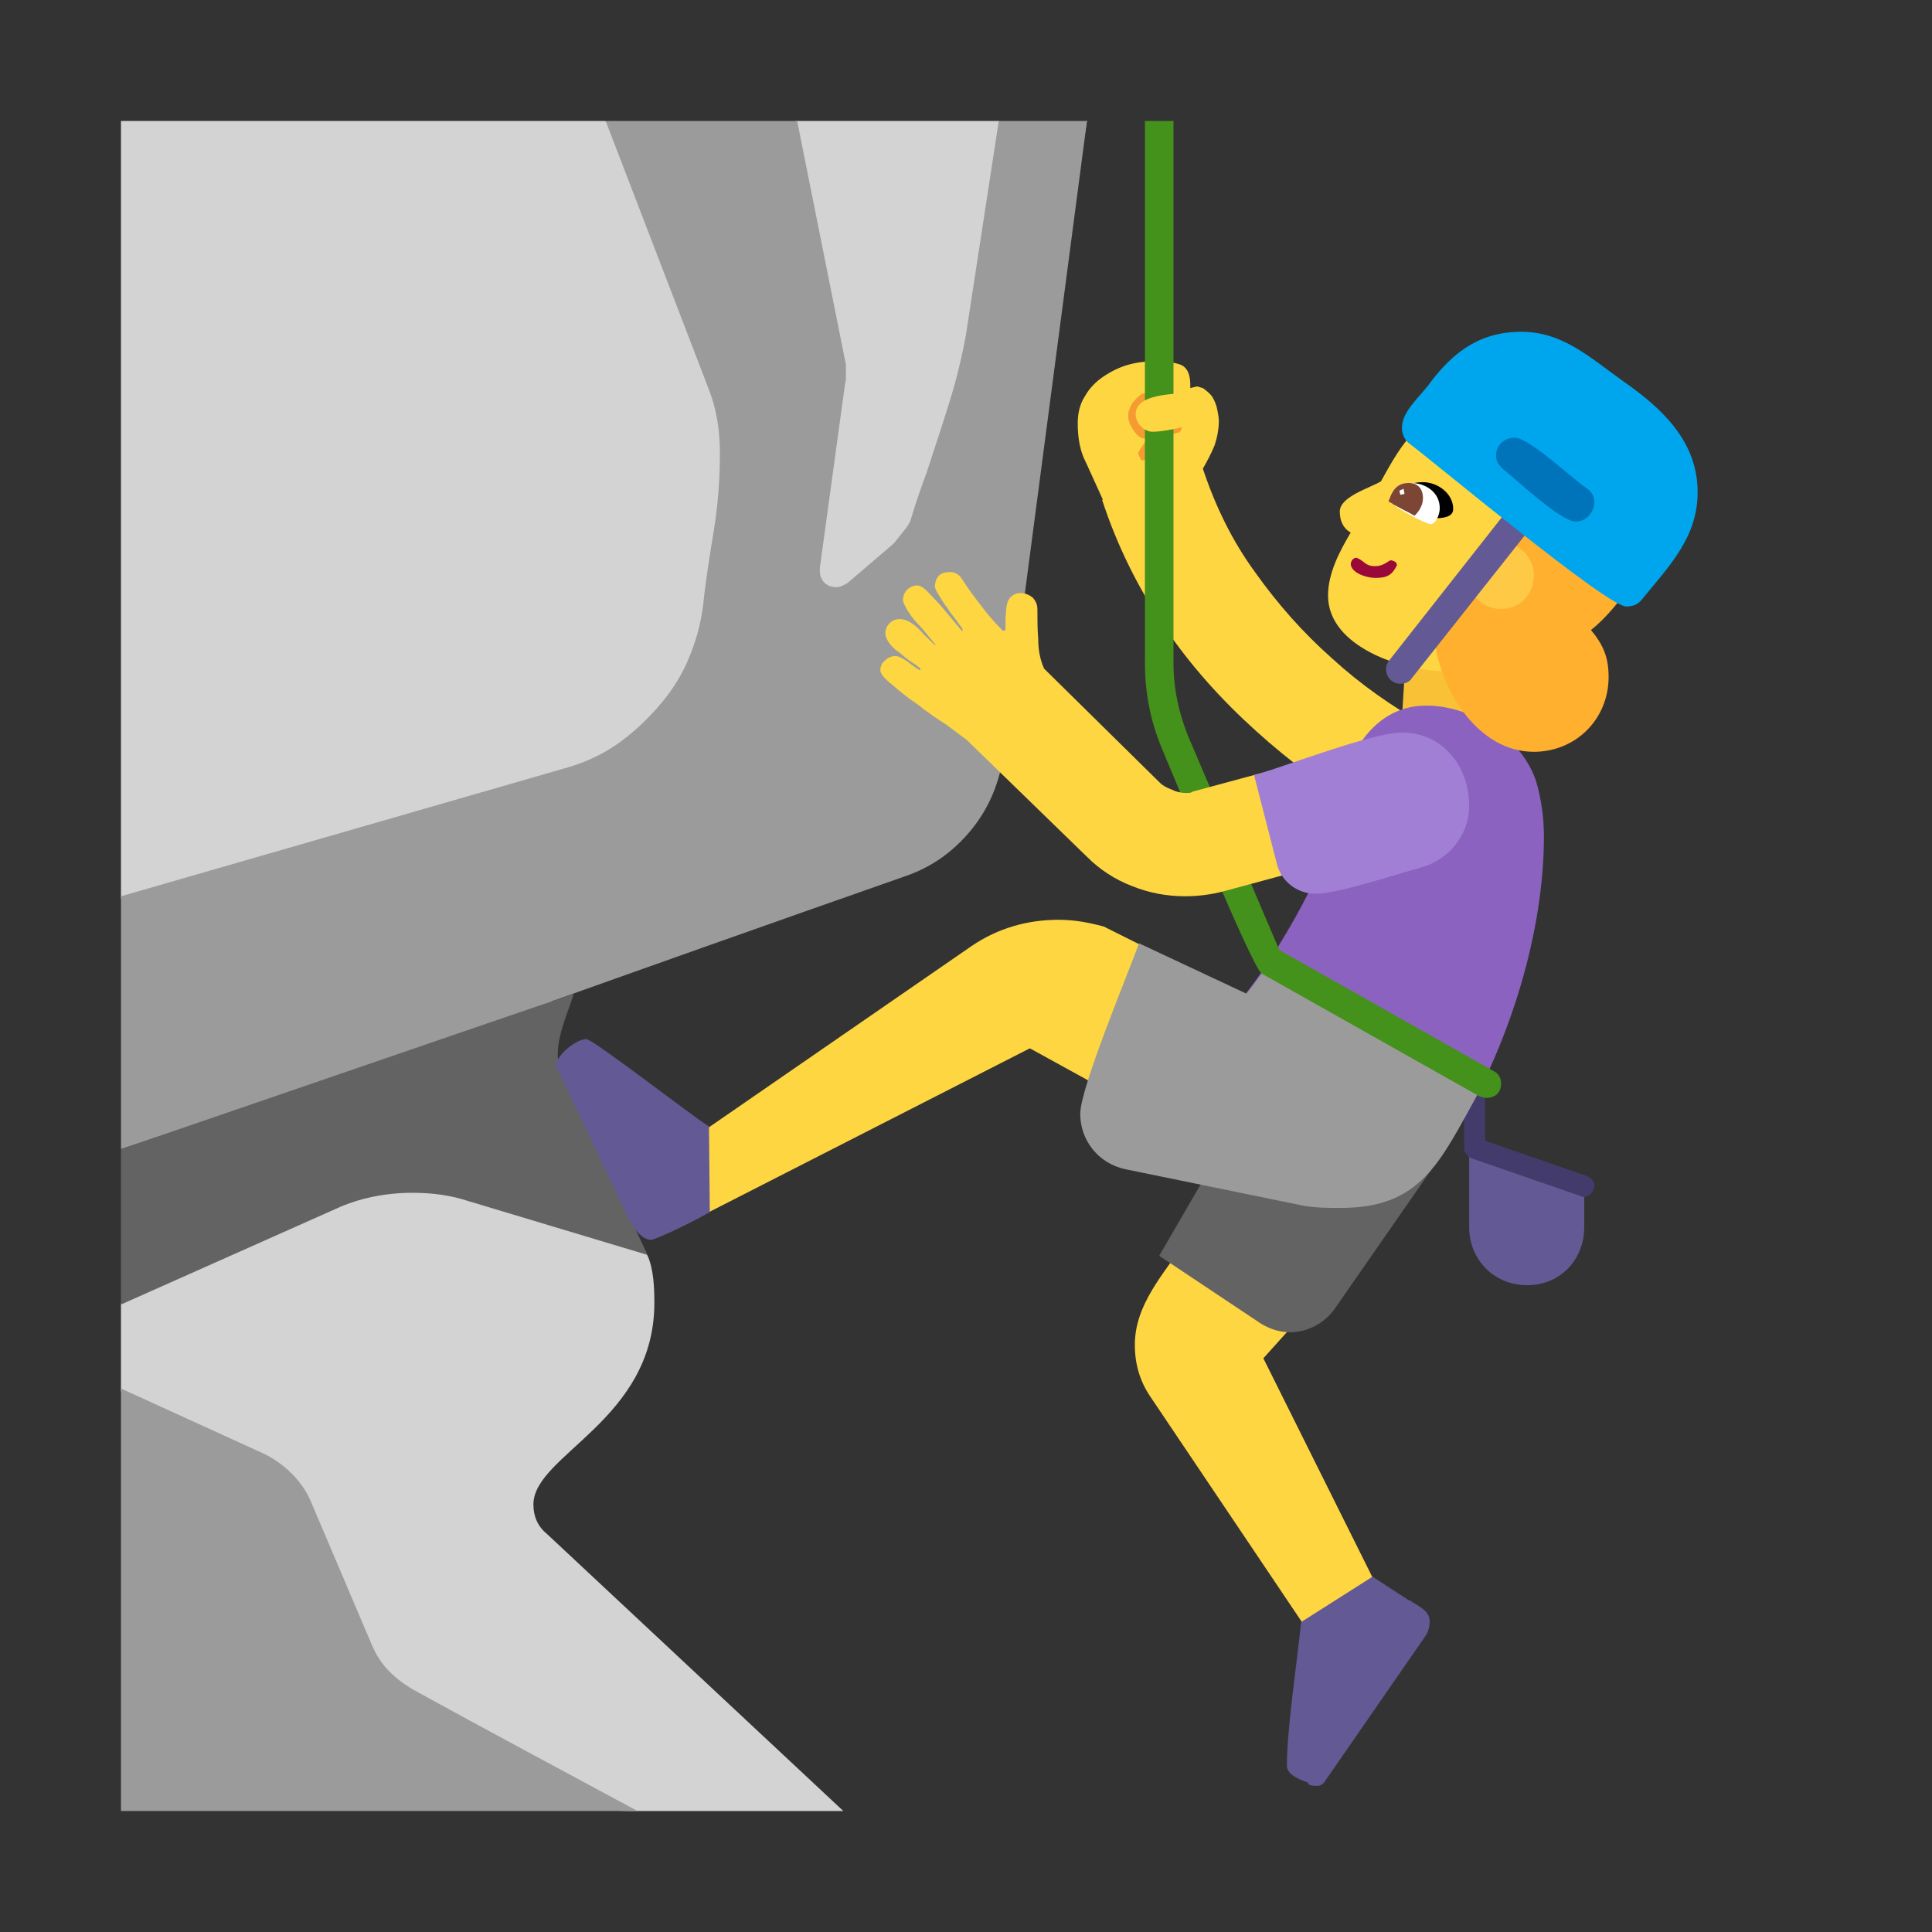 <svg version="1.1" xmlns="http://www.w3.org/2000/svg" viewBox="0 0 2300 2300"><rect x="0" y="0" width="2300" height="2300" fill="#333333" stroke="none"/><g transform="scale(1,-1) translate(-256, -1869)">
		<path d="M1260-287l-353 330c-11 9-16 21-16 35 0 59 144 100 144 240 0 19-1 40-8 56-5 10-79 48-82 56l-41 181c-3 10-6 14-6 25 0 34 28 61 57 73l386 155c45 18 82 62 90 113l119 748-53-18c-5 0-52 18-52 18l-241 0-114-32-114 32-576 0 0-925 67-234-45-166c-8-31-15-50-22-83l0-104 128-413 320-58c59-10 100-29 160-29l252 0 z" fill="#D3D3D3"/>
		<path d="M1015-287l-615 0 0 503 171-78c22-11 43-30 54-54l74-174c10-23 25-38 48-52 89-49 179-97 268-145 z M400 501c157 52 313 105 468 160 154 55 309 110 466 165 32 11 58 30 79 56 21 26 33 56 38 90l99 753-105 0-39-254c-3-17-7-35-12-54-5-19-11-37-17-56l-18-55c-7-19-13-36-18-53-1-5-4-10-9-16l-12-15-55-47c-5-3-9-5-13-5-7 0-12 2-16 7-3 4-4 8-4 12l0 4 30 219c1 3 1 5 1 8l0 15-58 290-228 0 123-320c9-23 13-48 13-75 0-30-2-60-7-91-5-31-10-61-13-91-3-23-9-44-18-65-9-21-21-39-36-56-15-17-31-32-50-45-19-13-40-22-62-28l-527-152 0-301 z" fill="#9B9B9B"/>
		<path d="M400 316l256 114c28 13 60 19 91 19 24 0 46-3 67-10l213-64-101 213c-4 8-6 17-6 26 0 24 12 49 19 72l-539-185 0-185 z" fill="#636363"/>
		<path d="M2074 339c40 0 68 31 68 69l0 52-137 52 0-104c0-38 29-69 69-69 z" fill="#635994"/>
		<path d="M2141 444c8 0 13 7 13 14 0 5-3 8-9 11l-121 42 0 55c0 9-4 13-12 13-9 0-13-4-13-13l0-64c0-5 3-9 9-12l133-46 z" fill="#433B6B"/>
		<path d="M2037 829l42 118c-43 15-85 35-125 58-41 23-78 49-112 80-35 31-65 65-92 103-27 37-47 78-62 123 5 9 10 18 14 28 3 9 5 19 5 29 0 4-1 9-2 14-1 5-3 10-6 15-3 4-7 7-11 10l-7 2-8-2 0 4c0 13-4 21-12 24-9 3-18 4-28 4-11 0-22-1-33-4-11-3-21-8-30-14-9-6-17-14-22-23-6-9-9-20-9-33 0-18 3-34 10-47l20-44-1 0c18-55 43-105 74-151 31-46 68-87 109-124 41-37 85-70 134-98 49-29 99-53 152-72 z" fill="#FDD641"/>
		<path d="M1818-80l-193 287c-12 18-18 38-18 61 0 48 34 84 61 124l137-90-45-50 133-267-75-65 z M1100 426l382 195 80-44 58 164-50 25c-19 5-35 8-54 8-37 0-72-10-103-31l-313-216-16-49 16-52 z" fill="#FDD641"/>
		<path d="M1618 1321l7 3c4 6 8 11 13 15 4 3 8 8 13 13 2 0 4 1 7 2l1 0c1 0 2 1 3 3l2 5c0 3-1 5-3 6-2 1-4 1-6 1-4 0-7-1-10-3l-24-4c-4 4-6 8-6 12 0 5 2 9 6 11 4 1 6 4 6 8 0 5-3 8-8 8l-4-1c-4-3-8-7-11-11-3-5-5-10-5-15 0-5 2-11 7-18 4-6 8-9 13-9l3 0-6-9c-3-4-5-7-5-9l3-7c1-1 2-1 4-1 z" fill="#F59B31"/>
		<path d="M2051 977l8 126-128 8-8-128 128-6 z" fill="#F9C136"/>
		<path d="M1998 536c54 92 96 221 96 337 0 22-3 44-9 65-16 51-75 91-131 91-77 0-106-87-114-150-5-49-72-157-101-193l259-150 z" fill="#8B62BF"/>
		<path d="M1792 283c21 0 41 11 53 28l116 167-209 96-116-200 120-80c11-7 23-11 36-11 z" fill="#636363"/>
		<path d="M1852 431c96 0 118 54 164 137l-256 144-20-26-128 60c-13-36-70-172-70-203 0-31 21-59 54-66l210-43c15-3 31-3 46-3 z" fill="#9B9B9B"/>
		<path d="M1975 1070c62 0 75 30 119 74 36 33 71 52 71 104 0 50-31 77-68 98-29 16-53 36-88 36-61 0-83-39-109-86-13-8-49-18-49-36 0-11 4-20 13-25-13-22-27-48-27-75 0-62 91-90 138-90 z" fill="#FDD641"/>
		<path d="M2082 974c50 0 89 39 89 89 0 23-6 38-21 56 35 27 83 99 83 143 0 71-63 93-114 112-48 17-69 62-110 62-32 0-53-32-53-61 0-61 108-71 108-136 0-13-9-15-16-25-23-34-22-28-47-55l1-4c-12-17-23-34-38-50 8-59 52-131 118-131 z" fill="#FFB02F"/>
		<path d="M2043 1144c22 0 39 17 39 40 0 22-18 39-39 39-21 0-39-17-39-39 0-23 17-40 39-40 z" fill="#FECA46"/>
		<path d="M1824-257c4 0 7 2 9 5l119 172c4 5 6 12 6 19 0 13-14 18-24 25l-1 0-43 28-85-54c-5-48-17-128-17-171 0-11 16-17 25-20 0-4 7-4 11-4 z M1031 393c4 0 38 15 70 33l-1 102c-21 13-138 104-146 104-12 0-36-19-36-32l85-179c5-11 16-28 28-28 z M1923 1055c6 0 11 2 14 7l144 182c3 4 4 8 4 11 0 9-8 18-17 18-6 0-11-2-14-7l-144-183c-3-4-4-7-4-10 0-11 8-18 17-18 z" fill="#635994"/>
		<path d="M1955 1251l8 1c10 0 23 1 23 11 0 19-19 32-36 32-9 0-15-2-20-5l25-39 z" fill="#000000"/>
		<path d="M1959 1245c6 0 11 11 11 19 0 19-17 30-34 30-17 0-21-6-26-19 0-8 44-30 49-30 z" fill="#FFFFFF"/>
		<path d="M1940 1255c7 7 10 14 10 21 0 11-6 18-17 18-15 0-20-10-24-22l31-17 z" fill="#7D4533"/>
		<path d="M1929 1261c5 3 8 8 8 14 0 7-3 10-9 10-8 0-14-8-14-16l15-8 z" fill="#7D4533"/>
		<path d="M1923 1280l5 1-1 6-5-2 1-5 z" fill="#FFFFFF"/>
		<path d="M1893 1181c14 0 20 3 26 15 0 3-2 5-7 6-3 0-8-7-19-7-12 0-12 6-22 10-3 0-6-2-7-7 0-11 19-17 29-17 z" fill="#990839"/>
		<path d="M2192 1147c9 0 15 3 20 10 32 39 65 73 65 126 0 61-43 100-87 131-41 29-73 60-123 60-51 0-82-26-108-60-11-16-34-34-34-54 0-8 3-15 10-20 32-24 234-193 257-193 z" fill="#00A6ED"/>
		<path d="M2132 1248c12 0 22 11 22 23 0 7-3 12-8 16-16 10-69 61-87 61-12 0-22-9-22-21 0-7 3-12 9-17 14-11 68-62 86-62 z" fill="#0074BA"/>
		<path d="M2025 562c11 0 18 6 18 17 0 7-3 12-9 15l-255 144-107 251c-13 31-19 61-19 91l0 645-34 0 0-645c0-37 7-71 21-104 12-28 106-258 118-266l259-146c3-1 5-2 8-2 z" fill="#44911B"/>
		<path d="M1628 1355c14 0 33 5 47 8l-7 39c-13-3-60-1-60-26 0-11 10-21 20-21 z" fill="#FDD641"/>
		<path d="M1667 802c15 0 31 2 46 6l185 50-32 120-185-50c-3-1-5-1-6-2-2-1-4-1-7-1-5 0-11 1-17 4-6 2-11 5-14 8l-138 136c-5 11-7 23-7 35-1 12-1 24-1 36 0 5-2 10-6 14-4 3-9 5-14 5-5 0-9-2-12-5-3-3-4-7-5-12l-1-14 0-13-3-1c-9 9-18 19-26 30-8 10-16 21-23 32-3 5-8 8-14 8-5 0-10-1-13-4-3-3-5-8-5-13 0-3 2-6 5-11 3-5 6-10 10-15 3-5 7-10 11-15 5-8 7-8 7-12l-1 0-25 30-16 17c-5 5-9 7-12 7-5 0-9-2-12-5-3-3-5-7-5-12 0-3 2-7 5-12 3-5 7-11 12-16 5-5 9-10 13-15l9-11-1 0c-5 5-12 11-19 19-8 8-16 12-23 12-5 0-9-2-12-5-3-3-5-7-5-12 0-4 2-8 5-12 3-4 7-8 12-11 5-4 9-8 14-11 5-3 8-6 11-8l-1-2c-3 2-8 5-14 10-7 5-12 7-15 7-5 0-9-2-12-5-4-3-6-7-6-12 0-4 5-10 14-17 9-8 19-16 31-24 11-9 23-17 34-24l24-18 143-139c15-15 33-27 54-35 20-8 41-12 63-12 z" fill="#FDD641"/>
		<path d="M1822 805c27 0 95 23 125 31 33 9 58 38 58 74 0 46-31 87-80 87-35 0-141-41-176-51l27-105c5-21 24-36 46-36 z" fill="#A17FD5"/>
	</g></svg>
